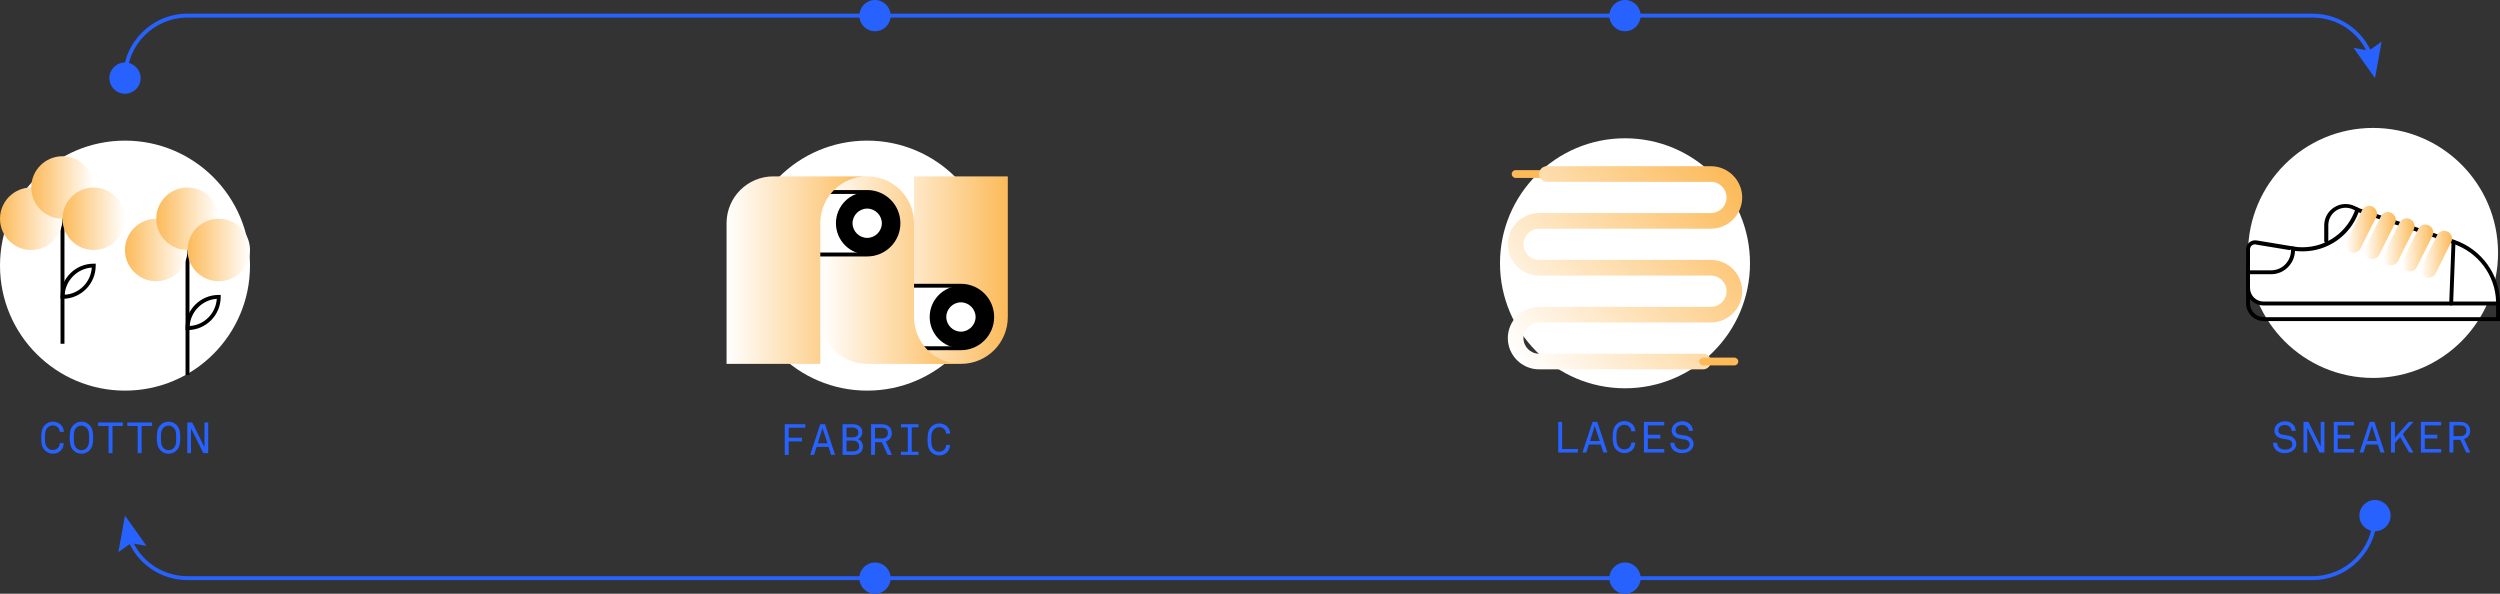 <?xml version="1.0" encoding="utf-8"?>
<!-- Generator: Adobe Illustrator 18.0.0, SVG Export Plug-In . SVG Version: 6.00 Build 0)  -->
<!DOCTYPE svg PUBLIC "-//W3C//DTD SVG 1.1//EN" "http://www.w3.org/Graphics/SVG/1.1/DTD/svg11.dtd">
<svg version="1.1" xmlns="http://www.w3.org/2000/svg" xmlns:xlink="http://www.w3.org/1999/xlink" x="0px" y="0px"
	 viewBox="0 0 1280 304" enable-background="new 0 0 1280 304" xml:space="preserve">
<rect x="0" y="0" width="1280" height="304" fill="#333333" stroke="none"/>
<g id="Слой_1">
	<g>
		<g>
			<g>
				<circle fill="#FFFFFF" cx="1215" cy="129.5" r="64"/>
				<path d="M1280,164.4h-120.9c-5,0-9.1-4.1-9.1-9.1v-17l130,16.2V164.4z M1152,140.5v14.8c0,3.9,3.2,7.1,7.1,7.1H1278v-6.1
					L1152,140.5z"/>
				<g>
					<path fill="#FFFFFF" d="M1151,147.4v-19.7c0-2.3,2-4,4.2-3.6l18.8,3.1c14.4,2.4,28.3-6,33-19.8v0l49.2,16.4
						c13.6,4.5,22.8,17.3,22.8,31.6v0h-120C1154.6,155.4,1151,151.8,1151,147.4z"/>
					<path d="M1279,156.4h-120c-5,0-9-4-9-9v-19.7c0-2.8,2.5-5.1,5.4-4.6l18.8,3.1c1.6,0.3,3.1,0.4,4.7,0.4
						c12.3,0,23.2-7.9,27.1-19.6l0.3-0.9l50.2,16.7c14,4.7,23.5,17.8,23.5,32.5v1L1279,156.4z M1154.6,125.1c-1.5,0-2.6,1.2-2.6,2.6
						v19.7c0,3.9,3.1,7,7,7h119c-0.4-13.5-9.2-25.3-22.1-29.6l-48.3-16.1c-4.4,12-15.8,20-28.7,20c-1.7,0-3.4-0.1-5.1-0.4l-18.8-3.1
						C1154.9,125.1,1154.8,125.1,1154.6,125.1z"/>
				</g>
				<path d="M1255,156.4C1255,156.4,1255,156.4,1255,156.4c-0.6,0-1-0.5-1-1l1.2-31.6c0-0.6,0.5-1,1-1c0.6,0,1,0.5,1,1l-1.2,31.6
					C1256,156,1255.5,156.4,1255,156.4z"/>
				<g>
					<linearGradient id="SVGID_1_" gradientUnits="userSpaceOnUse" x1="1200.999" y1="117.403" x2="1217.001" y2="117.403">
						<stop  offset="0" style="stop-color:#FFFFFF"/>
						<stop  offset="1" style="stop-color:#FCBA59"/>
					</linearGradient>
					<path fill="url(#SVGID_1_)" d="M1205,129.4c-0.6,0-1.2-0.1-1.8-0.4c-2-1-2.8-3.4-1.8-5.4l8-16c1-2,3.4-2.8,5.4-1.8
						c2,1,2.8,3.4,1.8,5.4l-8,16C1207.9,128.6,1206.5,129.4,1205,129.4z"/>
					<linearGradient id="SVGID_2_" gradientUnits="userSpaceOnUse" x1="1210.599" y1="120.603" x2="1226.6" y2="120.603">
						<stop  offset="0" style="stop-color:#FFFFFF"/>
						<stop  offset="1" style="stop-color:#FCBA59"/>
					</linearGradient>
					<path fill="url(#SVGID_2_)" d="M1214.6,132.6c-0.6,0-1.2-0.1-1.8-0.4c-2-1-2.8-3.4-1.8-5.4l8-16c1-2,3.4-2.8,5.4-1.8
						c2,1,2.8,3.4,1.8,5.4l-8,16C1217.5,131.8,1216.1,132.6,1214.6,132.6z"/>
					<linearGradient id="SVGID_3_" gradientUnits="userSpaceOnUse" x1="1220.199" y1="123.803" x2="1236.2" y2="123.803">
						<stop  offset="0" style="stop-color:#FFFFFF"/>
						<stop  offset="1" style="stop-color:#FCBA59"/>
					</linearGradient>
					<path fill="url(#SVGID_3_)" d="M1224.2,135.8c-0.6,0-1.2-0.1-1.8-0.4c-2-1-2.8-3.4-1.8-5.4l8-16c1-2,3.4-2.8,5.4-1.8
						c2,1,2.8,3.4,1.8,5.4l-8,16C1227.1,135,1225.7,135.8,1224.2,135.8z"/>
					<linearGradient id="SVGID_4_" gradientUnits="userSpaceOnUse" x1="1229.799" y1="127.003" x2="1245.801" y2="127.003">
						<stop  offset="0" style="stop-color:#FFFFFF"/>
						<stop  offset="1" style="stop-color:#FCBA59"/>
					</linearGradient>
					<path fill="url(#SVGID_4_)" d="M1233.8,139c-0.6,0-1.2-0.1-1.8-0.4c-2-1-2.8-3.4-1.8-5.4l8-16c1-2,3.4-2.8,5.4-1.8
						c2,1,2.8,3.4,1.8,5.4l-8,16C1236.7,138.2,1235.3,139,1233.8,139z"/>
					<linearGradient id="SVGID_5_" gradientUnits="userSpaceOnUse" x1="1239.399" y1="130.203" x2="1255.401" y2="130.203">
						<stop  offset="0" style="stop-color:#FFFFFF"/>
						<stop  offset="1" style="stop-color:#FCBA59"/>
					</linearGradient>
					<path fill="url(#SVGID_5_)" d="M1243.4,142.2c-0.6,0-1.2-0.1-1.8-0.4c-2-1-2.8-3.4-1.8-5.4l8-16c1-2,3.4-2.8,5.4-1.8
						c2,1,2.8,3.4,1.8,5.4l-8,16C1246.3,141.4,1244.9,142.2,1243.4,142.2z"/>
				</g>
				<g>
					<path fill="#FFFFFF" d="M1151,139.4h11.8c6.6,0,11.8-5.6,11.2-12.2v0"/>
					<path d="M1162.8,140.4H1151c-0.6,0-1-0.4-1-1s0.4-1,1-1h11.8c2.9,0,5.6-1.2,7.5-3.3s2.9-4.9,2.7-7.8c0-0.6,0.4-1,0.9-1.1
						c0.6,0,1,0.4,1.1,0.9c0.3,3.4-0.9,6.8-3.2,9.3C1169.5,139,1166.2,140.4,1162.8,140.4z"/>
				</g>
				<path d="M1191,124.4c-0.6,0-1-0.4-1-1v-8c0-3.8,1.9-7.3,5.2-9.3c3.2-2,7.2-2.2,10.6-0.5l1.7,0.8c0.5,0.2,0.7,0.8,0.4,1.3
					c-0.2,0.5-0.8,0.7-1.3,0.4l-1.7-0.8c-2.8-1.4-6-1.2-8.6,0.4c-2.6,1.6-4.2,4.5-4.2,7.6v8C1192,124,1191.6,124.4,1191,124.4z"/>
			</g>
			<g>
				<g>
					<path fill="#2762FF" d="M1174.3,230.4c-1.1,1.1-2.8,1.6-4.4,1.6c-1.9,0-3.4-0.5-4.5-1.5c-1-0.9-1.6-2.3-1.6-3.8h2.1
						c0,0.9,0.4,1.9,1.1,2.5c0.7,0.7,1.8,1,3,1c1.2,0,2.2-0.2,2.9-0.9c0.5-0.4,0.8-1,0.8-1.8c0-1.2-0.7-2.2-2.6-2.5
						c-0.9-0.1-1.6-0.2-2.4-0.4c-2.4-0.4-4.2-1.7-4.2-4.2c0-1.2,0.5-2.3,1.3-3.1c1.1-1,2.4-1.6,4.1-1.6c1.5,0,3,0.5,4,1.5
						c1,0.9,1.4,2.1,1.5,3.4h-2.1c0-0.8-0.3-1.4-0.8-1.9c-0.6-0.7-1.5-1.1-2.7-1.1c-1.1,0-2,0.3-2.7,1.1c-0.4,0.5-0.6,1-0.6,1.7
						c0,1.4,1.1,2.1,2.3,2.2c0.9,0.1,1.7,0.3,2.6,0.4c2.6,0.4,4.3,2,4.3,4.5C1175.6,228.7,1175.1,229.7,1174.3,230.4z"/>
					<path fill="#2762FF" d="M1187.6,231.7l-6.3-12.7v12.7h-1.9V216h2.5l6.3,12.7V216h1.9v15.7H1187.6z"/>
					<path fill="#2762FF" d="M1194.9,231.7V216h10.4v1.8h-8.4v4.8h6.4v1.9h-6.4v5.4h8.4v1.8H1194.9z"/>
					<path fill="#2762FF" d="M1218.8,231.7l-1.3-4.1h-6.1l-1.3,4.1h-2l5.2-15.7h2.4l5.2,15.7H1218.8z M1214.4,218l-2.4,7.8h5
						L1214.4,218z"/>
					<path fill="#2762FF" d="M1233.5,231.7l-4.6-7.9l-2.7,3v4.9h-2V216h2v8.1l7.1-8.1h2.4l-5.5,6.2l5.5,9.5H1233.5z"/>
					<path fill="#2762FF" d="M1239.5,231.7V216h10.4v1.8h-8.4v4.8h6.4v1.9h-6.4v5.4h8.4v1.8H1239.5z"/>
					<path fill="#2762FF" d="M1262.7,231.7l-3-6.5h-3.6v6.5h-2V216h5.4c1.8,0,3.1,0.5,4,1.4c0.8,0.8,1.2,1.8,1.2,3.2
						c0,1.4-0.4,2.3-1.2,3.1c-0.5,0.5-1.1,0.9-1.9,1.1l3.2,6.9H1262.7z M1259.6,217.8h-3.4v5.5h3.4c1.9,0,3.2-0.8,3.2-2.8
						S1261.4,217.8,1259.6,217.8z"/>
				</g>
			</g>
		</g>
		<g>
			<g>
				<circle fill="#FFFFFF" cx="444" cy="136" r="64"/>
				<g>
					
						<linearGradient id="SVGID_6_" gradientUnits="userSpaceOnUse" x1="-3396" y1="2045.703" x2="-3468" y2="2045.703" gradientTransform="matrix(-1 0 0 -1 -2952 2184)">
						<stop  offset="0" style="stop-color:#FFFFFF"/>
						<stop  offset="1" style="stop-color:#FCBA59"/>
					</linearGradient>
					<path fill="url(#SVGID_6_)" d="M492,186.3c13.3,0,24-10.7,24-24v-72h-48v72c0,13.3-10.7,24-24,24H492z"/>
					<g>
						<path fill="#FFFFFF" d="M444,178.3h48c8.8,0,16-7.2,16-16v0c0-8.8-7.2-16-16-16h-48c-8.8,0-16,7.2-16,16v0
							C428,171.1,435.2,178.3,444,178.3z"/>
						<path d="M492,179.3h-48c-9.4,0-17-7.6-17-17s7.6-17,17-17h48c9.4,0,17,7.6,17,17S501.4,179.3,492,179.3z M444,147.3
							c-8.3,0-15,6.7-15,15s6.7,15,15,15h48c8.3,0,15-6.7,15-15s-6.7-15-15-15H444z"/>
					</g>
					
						<linearGradient id="SVGID_7_" gradientUnits="userSpaceOnUse" x1="420" y1="1901.703" x2="492" y2="1901.703" gradientTransform="matrix(1 0 0 -1 0 2040)">
						<stop  offset="0" style="stop-color:#FFFFFF"/>
						<stop  offset="1" style="stop-color:#FCBA59"/>
					</linearGradient>
					<path fill="url(#SVGID_7_)" d="M444,186.3c-13.3,0-24-10.7-24-24v-48c0-13.3,10.7-24,24-24h0c13.3,0,24,10.7,24,24v48
						c0,13.3,10.7,24,24,24H444z"/>
					<g>
						<path fill="#FFFFFF" d="M396,130.3h48c8.8,0,16-7.2,16-16v0c0-8.8-7.2-16-16-16h-48c-8.8,0-16,7.2-16,16v0
							C380,123.1,387.2,130.3,396,130.3z"/>
						<path d="M444,131.3h-48c-9.4,0-17-7.6-17-17s7.6-17,17-17h48c9.4,0,17,7.6,17,17S453.4,131.3,444,131.3z M396,99.3
							c-8.3,0-15,6.7-15,15s6.7,15,15,15h48c8.3,0,15-6.7,15-15s-6.7-15-15-15H396z"/>
					</g>
					<linearGradient id="SVGID_8_" gradientUnits="userSpaceOnUse" x1="372" y1="138.298" x2="444" y2="138.298">
						<stop  offset="0" style="stop-color:#FFFFFF"/>
						<stop  offset="1" style="stop-color:#FCBA59"/>
					</linearGradient>
					<path fill="url(#SVGID_8_)" d="M396,90.3c-13.3,0-24,10.7-24,24v72h48v-72c0-13.3,10.7-24,24-24H396z"/>
					<circle cx="444" cy="114.3" r="16"/>
					<circle cx="492" cy="162.3" r="16"/>
					<g>
						<path fill="#FFFFFF" d="M444,122.3L444,122.3c-4.4,0-8-3.6-8-8v0c0-4.4,3.6-8,8-8l0,0c4.4,0,8,3.6,8,8v0
							C452,118.7,448.4,122.3,444,122.3z"/>
						<path d="M444,122.8c-4.7,0-8.5-3.8-8.5-8.5s3.8-8.5,8.5-8.5s8.5,3.8,8.5,8.5S448.7,122.8,444,122.8z M444,106.8
							c-4.1,0-7.5,3.4-7.5,7.5s3.4,7.5,7.5,7.5s7.5-3.4,7.5-7.5S448.1,106.8,444,106.8z"/>
					</g>
					<g>
						<path fill="#FFFFFF" d="M492,170.3L492,170.3c-4.4,0-8-3.6-8-8v0c0-4.4,3.6-8,8-8l0,0c4.4,0,8,3.6,8,8v0
							C500,166.7,496.4,170.3,492,170.3z"/>
						<path d="M492,170.8c-4.7,0-8.5-3.8-8.5-8.5s3.8-8.5,8.5-8.5s8.5,3.8,8.5,8.5S496.7,170.8,492,170.8z M492,154.8
							c-4.1,0-7.5,3.4-7.5,7.5s3.4,7.5,7.5,7.5s7.5-3.4,7.5-7.5S496.1,154.8,492,154.8z"/>
					</g>
				</g>
			</g>
			<g>
				<g>
					<path fill="#2762FF" d="M403.8,219v5.1h6.8v1.9h-6.8v6.9h-2v-15.7h10.5v1.8H403.8z"/>
					<path fill="#2762FF" d="M425.5,232.9l-1.3-4.1h-6.1l-1.3,4.1h-2l5.2-15.7h2.4l5.2,15.7H425.5z M421.1,219.2l-2.4,7.8h5
						L421.1,219.2z"/>
					<path fill="#2762FF" d="M440.7,231.5c-0.9,1-2.4,1.4-4,1.4h-5.3v-15.7h5.3c1.5,0,2.9,0.4,3.8,1.4c0.6,0.6,1,1.6,1,2.7
						c0,1.5-0.8,3-2.3,3.5c1.6,0.5,2.6,2.1,2.6,3.8C441.8,229.8,441.4,230.8,440.7,231.5z M436.6,218.9h-3.2v5h3.3
						c1.6,0,2.8-0.7,2.8-2.5C439.4,219.7,438.1,218.9,436.6,218.9z M436.7,225.6h-3.3v5.5h3.4c1.7,0,3.1-0.7,3.1-2.7
						C439.8,226.6,438.5,225.6,436.7,225.6z"/>
					<path fill="#2762FF" d="M454.5,232.9l-3-6.5H448v6.5h-2v-15.7h5.4c1.8,0,3.1,0.5,4,1.4c0.8,0.8,1.2,1.8,1.2,3.2
						c0,1.4-0.4,2.3-1.2,3.1c-0.5,0.5-1.1,0.9-1.9,1.1l3.2,6.9H454.5z M451.4,219H448v5.5h3.4c1.9,0,3.2-0.8,3.2-2.8
						S453.3,219,451.4,219z"/>
					<path fill="#2762FF" d="M461.3,232.9v-1.6h3.5v-12.5h-3.5v-1.6h9v1.6h-3.5v12.5h3.5v1.6H461.3z"/>
					<path fill="#2762FF" d="M480.9,233.2c-1.6,0-3-0.6-4.1-1.7c-1.8-1.7-1.9-4.2-1.9-6.5s0.2-4.8,1.9-6.5c1.1-1.1,2.5-1.7,4.1-1.7
						c3,0,5.5,2.1,5.6,5.2h-2.1c0-0.9-0.4-1.7-0.9-2.2c-0.6-0.7-1.6-1.1-2.7-1.1c-1.1,0-1.9,0.4-2.7,1.2c-1.3,1.3-1.3,3.4-1.3,5.1
						s0,3.8,1.3,5.1c0.7,0.8,1.6,1.2,2.7,1.2c2,0,3.6-1.4,3.6-3.5h2C486.4,230.9,484,233.2,480.9,233.2z"/>
				</g>
			</g>
		</g>
		<g>
			<g>
				<g>
					<path fill="#2762FF" d="M797.8,231.7v-15.7h2v13.9h8.1v1.8H797.8z"/>
					<path fill="#2762FF" d="M820.9,231.7l-1.3-4.1h-6.1l-1.3,4.1h-2l5.2-15.7h2.4l5.2,15.7H820.9z M816.5,218l-2.4,7.8h5L816.5,218
						z"/>
					<path fill="#2762FF" d="M831.7,232c-1.6,0-3-0.6-4.1-1.7c-1.8-1.7-1.9-4.2-1.9-6.5s0.2-4.8,1.9-6.5c1.1-1.1,2.5-1.7,4.1-1.7
						c3,0,5.5,2.1,5.6,5.2h-2.1c0-0.9-0.4-1.7-0.9-2.2c-0.6-0.7-1.6-1.1-2.7-1.1c-1.1,0-1.9,0.4-2.7,1.2c-1.3,1.3-1.3,3.4-1.3,5.1
						s0,3.8,1.3,5.1c0.7,0.8,1.6,1.2,2.7,1.2c2,0,3.6-1.4,3.6-3.5h2C837.3,229.7,834.8,232,831.7,232z"/>
					<path fill="#2762FF" d="M841.7,231.7v-15.7h10.4v1.8h-8.4v4.8h6.4v1.9h-6.4v5.4h8.4v1.8H841.7z"/>
					<path fill="#2762FF" d="M865.7,230.4c-1.1,1.1-2.8,1.6-4.4,1.6c-1.9,0-3.4-0.5-4.5-1.5c-1-0.9-1.6-2.3-1.6-3.8h2.1
						c0,0.9,0.4,1.9,1.1,2.5c0.7,0.7,1.8,1,3,1c1.2,0,2.2-0.2,2.9-0.9c0.5-0.4,0.8-1,0.8-1.8c0-1.2-0.7-2.2-2.6-2.5
						c-0.9-0.1-1.6-0.2-2.4-0.4c-2.4-0.4-4.2-1.7-4.2-4.2c0-1.2,0.5-2.3,1.3-3.1c1.1-1,2.4-1.6,4.1-1.6c1.5,0,3,0.5,4,1.5
						c1,0.9,1.4,2.1,1.5,3.4h-2.1c0-0.8-0.3-1.4-0.8-1.9c-0.6-0.7-1.5-1.1-2.7-1.1c-1.1,0-2,0.3-2.7,1.1c-0.4,0.5-0.6,1-0.6,1.7
						c0,1.4,1.1,2.1,2.3,2.2c0.9,0.1,1.7,0.3,2.6,0.4c2.6,0.4,4.3,2,4.3,4.5C867,228.7,866.5,229.7,865.7,230.4z"/>
				</g>
			</g>
			<g>
				<circle fill="#FFFFFF" cx="832" cy="134.8" r="64"/>
				<path fill="#FCBA59" d="M792,91.1h-16c-1.1,0-2-0.9-2-2s0.9-2,2-2h16c1.1,0,2,0.9,2,2S793.1,91.1,792,91.1z"/>
				<linearGradient id="SVGID_9_" gradientUnits="userSpaceOnUse" x1="776.202" y1="183.916" x2="887.798" y2="90.275">
					<stop  offset="0" style="stop-color:#FFFFFF"/>
					<stop  offset="1" style="stop-color:#FCBA59"/>
				</linearGradient>
				<path fill="url(#SVGID_9_)" d="M872,189.1h-84c-8.8,0-16-7.2-16-16s7.2-16,16-16h88c4.4,0,8-3.6,8-8s-3.6-8-8-8h-88
					c-8.8,0-16-7.2-16-16s7.2-16,16-16h88c4.4,0,8-3.6,8-8s-3.6-8-8-8h-84c-2.2,0-4-1.8-4-4s1.8-4,4-4h84c8.8,0,16,7.2,16,16
					s-7.2,16-16,16h-88c-4.4,0-8,3.6-8,8s3.6,8,8,8h88c8.8,0,16,7.2,16,16s-7.2,16-16,16h-88c-4.4,0-8,3.6-8,8s3.6,8,8,8h84
					c2.2,0,4,1.8,4,4S874.2,189.1,872,189.1z"/>
				<path fill="#FCBA59" d="M888,187.1h-16c-1.1,0-2-0.9-2-2s0.9-2,2-2h16c1.1,0,2,0.9,2,2S889.1,187.1,888,187.1z"/>
			</g>
		</g>
		<g>
			<g>
				<circle fill="#FFFFFF" cx="64" cy="136" r="64"/>
				<rect x="31" y="96" width="2" height="80"/>
				<linearGradient id="SVGID_10_" gradientUnits="userSpaceOnUse" x1="4.202993e-07" y1="112" x2="32" y2="112">
					<stop  offset="0" style="stop-color:#FCBA59"/>
					<stop  offset="1" style="stop-color:#FFFFFF"/>
				</linearGradient>
				<circle fill="url(#SVGID_10_)" cx="16" cy="112" r="16"/>
				<linearGradient id="SVGID_11_" gradientUnits="userSpaceOnUse" x1="16" y1="96" x2="48" y2="96">
					<stop  offset="0" style="stop-color:#FCBA59"/>
					<stop  offset="1" style="stop-color:#FFFFFF"/>
				</linearGradient>
				<circle fill="url(#SVGID_11_)" cx="32" cy="96" r="16"/>
				<linearGradient id="SVGID_12_" gradientUnits="userSpaceOnUse" x1="32" y1="112" x2="64" y2="112">
					<stop  offset="0" style="stop-color:#FCBA59"/>
					<stop  offset="1" style="stop-color:#FFFFFF"/>
				</linearGradient>
				<circle fill="url(#SVGID_12_)" cx="48" cy="112" r="16"/>
				<path d="M32,153h-1v-1c0-9.4,7.6-17,17-17h1v1C49,145.4,41.4,153,32,153z M47,137c-7.4,0.5-13.4,6.5-13.9,13.9
					C40.5,150.5,46.5,144.5,47,137z"/>
				<rect x="95" y="112" width="2" height="80"/>
				<linearGradient id="SVGID_13_" gradientUnits="userSpaceOnUse" x1="64" y1="128" x2="96" y2="128">
					<stop  offset="0" style="stop-color:#FCBA59"/>
					<stop  offset="1" style="stop-color:#FFFFFF"/>
				</linearGradient>
				<circle fill="url(#SVGID_13_)" cx="80" cy="128" r="16"/>
				<linearGradient id="SVGID_14_" gradientUnits="userSpaceOnUse" x1="80" y1="112" x2="112" y2="112">
					<stop  offset="0" style="stop-color:#FCBA59"/>
					<stop  offset="1" style="stop-color:#FFFFFF"/>
				</linearGradient>
				<circle fill="url(#SVGID_14_)" cx="96" cy="112" r="16"/>
				<linearGradient id="SVGID_15_" gradientUnits="userSpaceOnUse" x1="96" y1="128" x2="128" y2="128">
					<stop  offset="0" style="stop-color:#FCBA59"/>
					<stop  offset="1" style="stop-color:#FFFFFF"/>
				</linearGradient>
				<circle fill="url(#SVGID_15_)" cx="112" cy="128" r="16"/>
				<path d="M96,169h-1v-1c0-9.4,7.6-17,17-17h1v1C113,161.4,105.4,169,96,169z M111,153c-7.4,0.5-13.4,6.5-13.9,13.9
					C104.5,166.5,110.5,160.5,111,153z"/>
			</g>
			<g>
				<g>
					<path fill="#2762FF" d="M27.1,232.3c-1.6,0-3-0.6-4.1-1.7c-1.8-1.7-1.9-4.2-1.9-6.5s0.2-4.8,1.9-6.5c1.1-1.1,2.5-1.7,4.1-1.7
						c3,0,5.5,2.1,5.6,5.2h-2.1c0-0.9-0.4-1.7-0.9-2.2c-0.6-0.7-1.6-1.1-2.7-1.1c-1.1,0-1.9,0.4-2.7,1.2c-1.3,1.3-1.3,3.4-1.3,5.1
						s0,3.8,1.3,5.1c0.7,0.8,1.6,1.2,2.7,1.2c2,0,3.6-1.4,3.6-3.5h2C32.6,230,30.2,232.3,27.1,232.3z"/>
					<path fill="#2762FF" d="M45.8,230.6c-1.1,1.1-2.5,1.7-4.1,1.7s-3-0.6-4.1-1.7c-1.7-1.7-1.9-4-1.9-6.5s0.2-4.8,1.9-6.5
						c1.1-1.1,2.5-1.7,4.1-1.7s3,0.6,4.1,1.7c1.7,1.7,1.9,4,1.9,6.5S47.5,228.9,45.8,230.6z M44.4,219.1c-0.8-0.8-1.7-1.2-2.7-1.2
						c-1.1,0-2,0.4-2.7,1.2c-1.3,1.3-1.2,3.4-1.2,5.1s0,3.8,1.2,5.1c0.8,0.8,1.7,1.2,2.7,1.2c1.1,0,2-0.4,2.7-1.2
						c1.3-1.3,1.2-3.4,1.2-5.1S45.7,220.4,44.4,219.1z"/>
					<path fill="#2762FF" d="M57.6,218.1V232h-2v-13.9h-5.4v-1.8h12.7v1.8H57.6z"/>
					<path fill="#2762FF" d="M72.5,218.1V232h-2v-13.9h-5.3v-1.8h12.7v1.8H72.5z"/>
					<path fill="#2762FF" d="M90.4,230.6c-1.1,1.1-2.5,1.7-4.1,1.7c-1.6,0-3-0.6-4.1-1.7c-1.7-1.7-1.9-4-1.9-6.5s0.2-4.8,1.9-6.5
						c1.1-1.1,2.5-1.7,4.1-1.7c1.6,0,3,0.6,4.1,1.7c1.7,1.7,1.9,4,1.9,6.5S92.1,228.9,90.4,230.6z M89,219.1
						c-0.8-0.8-1.7-1.2-2.7-1.2c-1.1,0-2,0.4-2.7,1.2c-1.3,1.3-1.2,3.4-1.2,5.1s0,3.8,1.2,5.1c0.8,0.8,1.7,1.2,2.7,1.2
						c1.1,0,2-0.4,2.7-1.2c1.3-1.3,1.2-3.4,1.2-5.1S90.3,220.4,89,219.1z"/>
					<path fill="#2762FF" d="M104.1,232l-6.3-12.7V232h-1.9v-15.7h2.5l6.3,12.7v-12.7h1.9V232H104.1z"/>
				</g>
			</g>
		</g>
		<g>
			<path fill="#2762FF" d="M65,40h-2C63,21.8,77.8,7,96,7h1088c13.6,0,25.7,8.2,30.7,20.9l-1.9,0.7c-4.7-11.9-16-19.6-28.8-19.6H96
				C78.9,9,65,22.9,65,40z"/>
			<g>
				<polygon fill="#2762FF" points="1219.4,21.3 1212.9,25.9 1205,24.5 1216,40 				"/>
			</g>
		</g>
		<g>
			<path fill="#2762FF" d="M1184,297H96c-13.6,0-25.7-8.2-30.7-20.9l1.9-0.7c4.7,11.9,16,19.6,28.8,19.6h1088c17.1,0,31-13.9,31-31
				h2C1217,282.2,1202.2,297,1184,297z"/>
			<g>
				<polygon fill="#2762FF" points="60.6,282.7 67.1,278.1 75,279.5 64,264 				"/>
			</g>
		</g>
		<circle fill="#2762FF" cx="64" cy="40" r="8"/>
		<circle fill="#2762FF" cx="448" cy="8" r="8"/>
		<circle fill="#2762FF" cx="832" cy="8" r="8"/>
		<circle fill="#2762FF" cx="832" cy="296" r="8"/>
		<circle fill="#2762FF" cx="448" cy="296" r="8"/>
		<circle fill="#2762FF" cx="1216" cy="264" r="8"/>
	</g>
</g>
<g id="Слой_2">
</g>
</svg>

